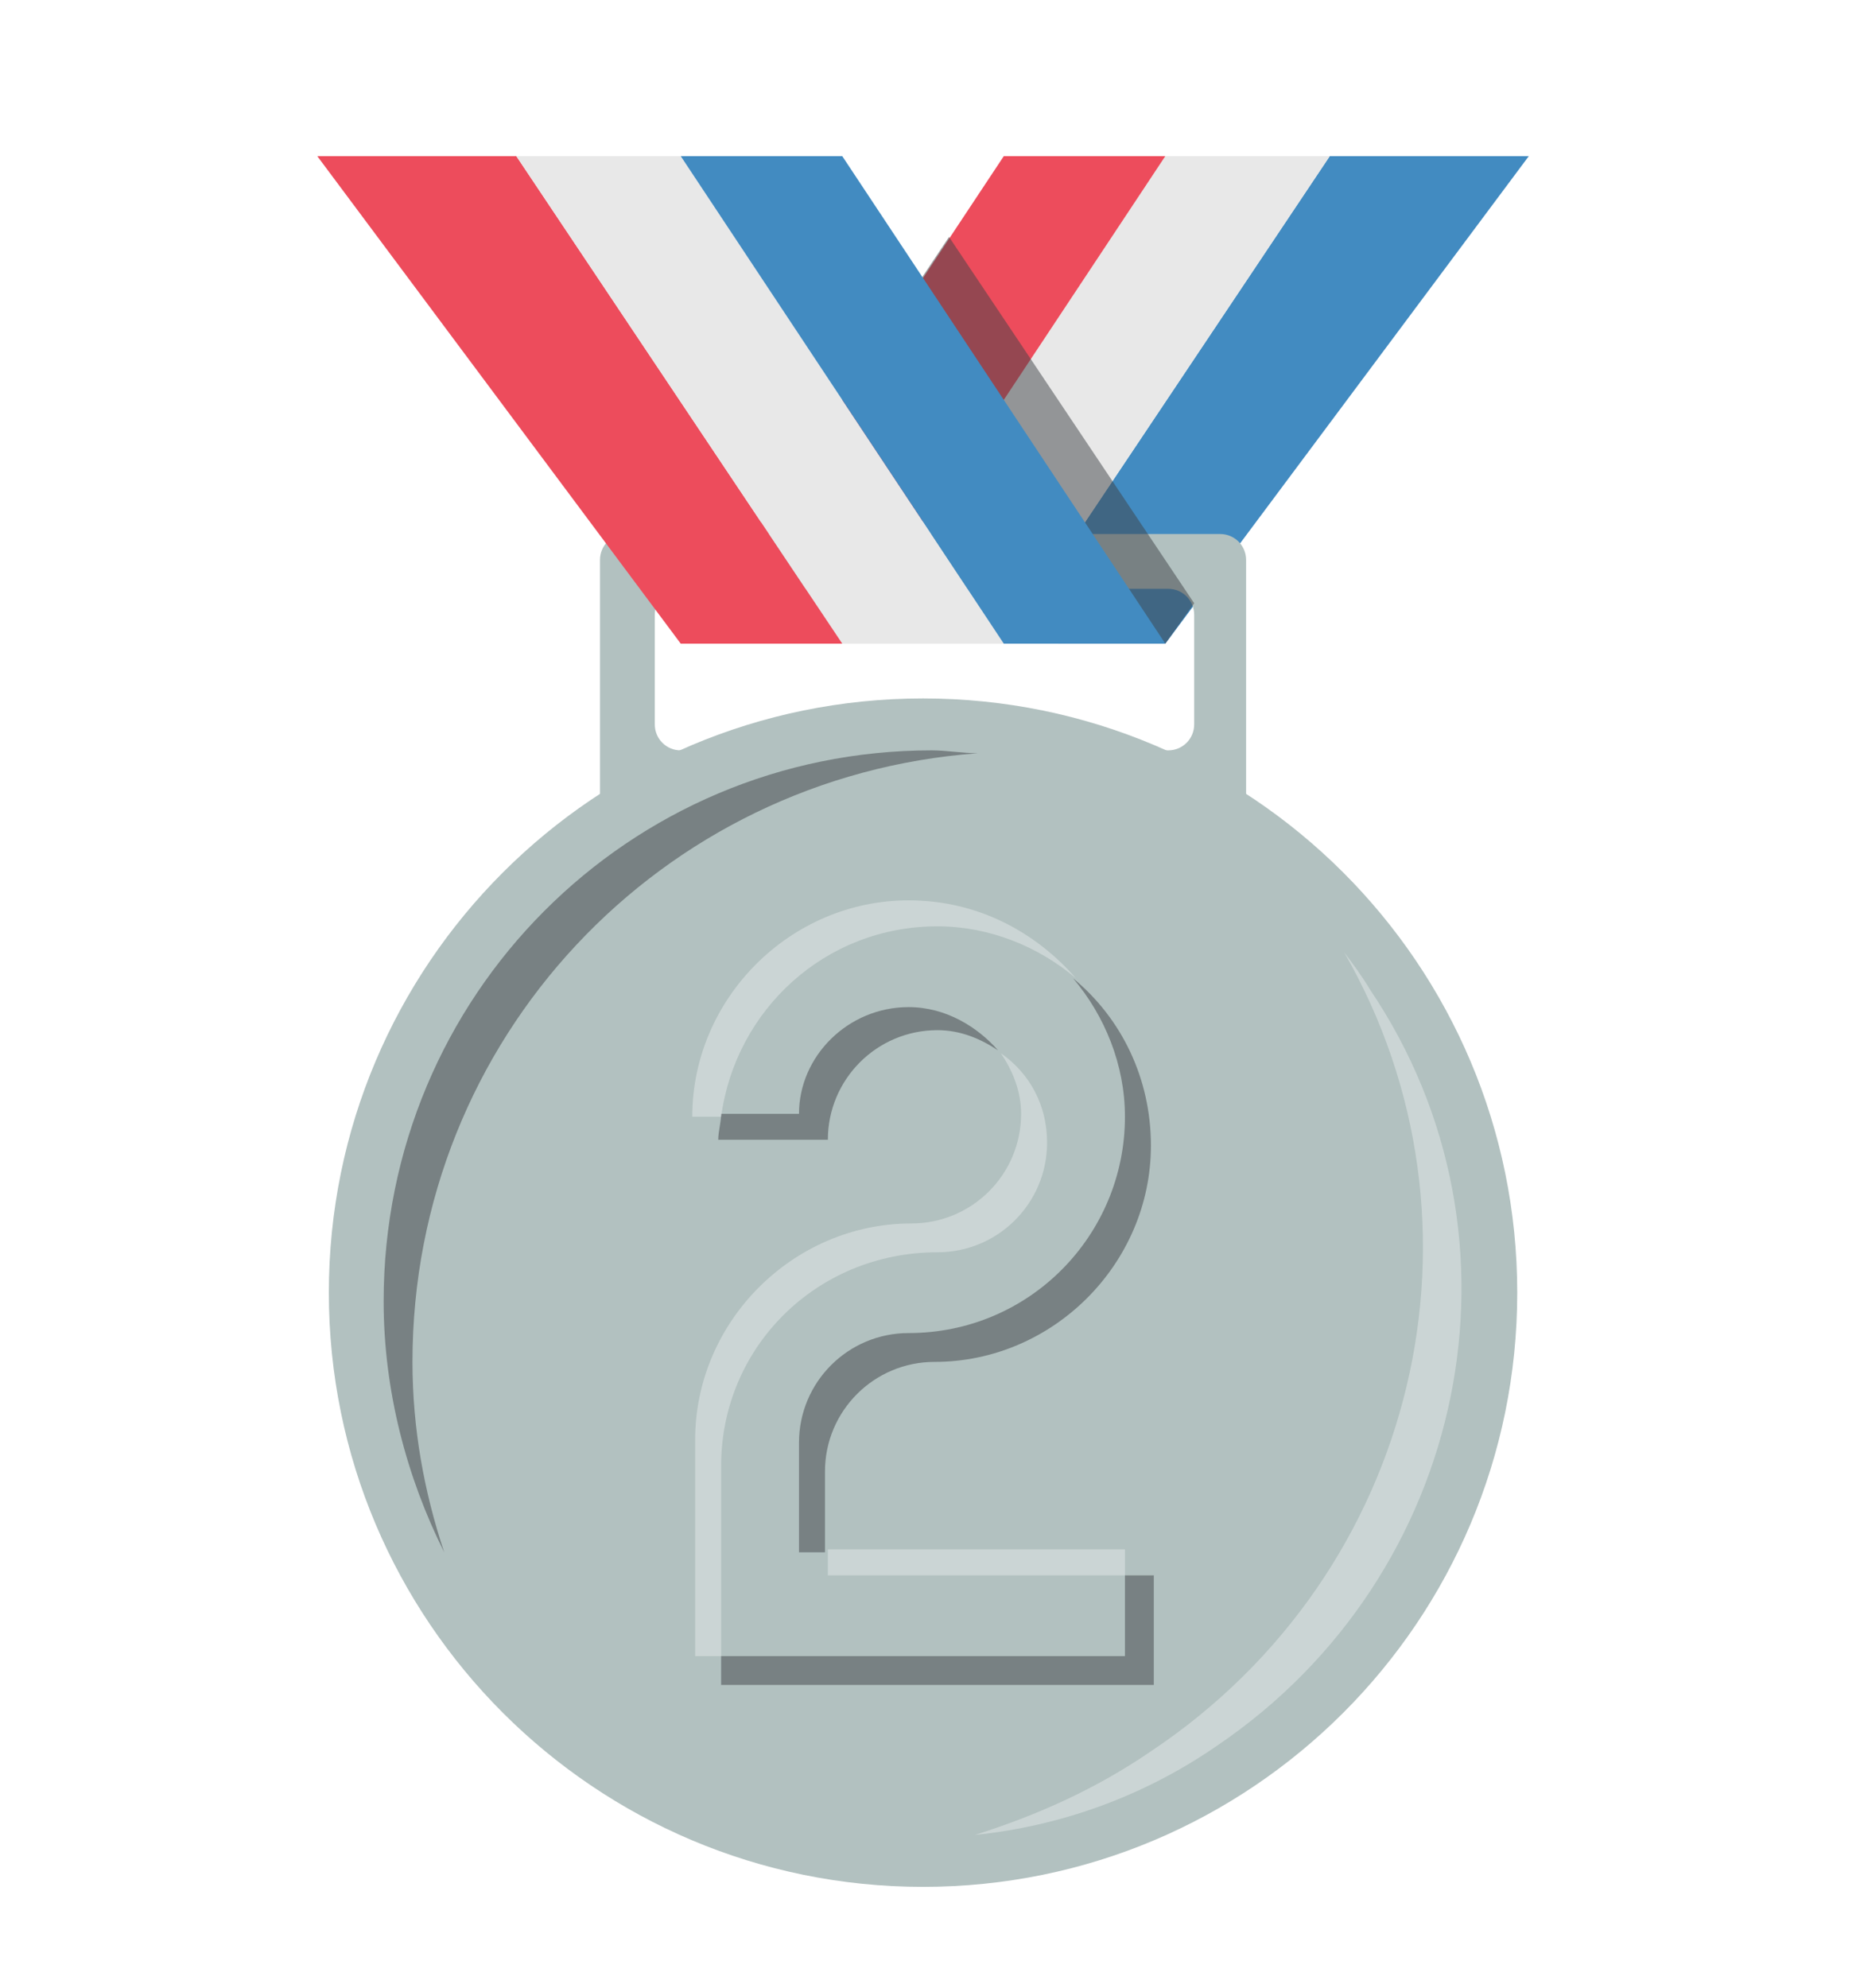 <svg width="58" height="62" viewBox="0 0 58 62" fill="none" xmlns="http://www.w3.org/2000/svg">
<g filter="url(#filter0_d_77_5056)">
<path d="M41.465 1.799L31.302 17H36.339L47.672 1.799H41.465Z" fill="#428BC1"/>
<path d="M36.339 1.799L26.264 17H31.301L41.465 1.799H36.339Z" fill="#E8E8E8"/>
<path d="M31.301 1.799L21.227 17H26.264L36.338 1.799H31.301Z" fill="#ED4C5C"/>
<path d="M28.783 55.767C39.017 55.767 47.312 47.471 47.312 37.238C47.312 27.005 39.017 18.709 28.783 18.709C18.55 18.709 10.254 27.005 10.254 37.238C10.254 47.471 18.55 55.767 28.783 55.767Z" fill="#B2C1C0"/>
<path d="M19.518 13.582C19.069 13.582 18.709 13.942 18.709 14.392V21.947C18.709 22.397 19.069 22.757 19.518 22.757H38.048C38.497 22.757 38.857 22.397 38.857 21.947V14.392C38.857 13.942 38.497 13.582 38.048 13.582H19.518ZM37.238 19.518C37.238 19.968 36.878 20.328 36.429 20.328H21.227C20.778 20.328 20.418 19.968 20.418 19.518V16.101C20.418 15.651 20.778 15.291 21.227 15.291H36.429C36.878 15.291 37.238 15.651 37.238 16.101V19.518Z" fill="#B2C1C0"/>
<path opacity="0.5" d="M12.862 39.397C12.862 29.323 20.598 21.138 30.492 20.418C30.042 20.418 29.503 20.328 29.053 20.328C19.608 20.328 11.963 27.974 11.963 37.508C11.963 40.296 12.682 42.995 13.852 45.333C13.222 43.445 12.862 41.466 12.862 39.397Z" fill="#3E4347"/>
<path opacity="0.33" d="M35.889 51.54C44.254 45.963 46.772 35.08 41.915 26.625C42.185 26.984 42.455 27.344 42.725 27.794C47.942 35.529 45.783 46.053 37.958 51.36C35.619 52.979 33.011 53.879 30.402 54.148C32.381 53.519 34.18 52.709 35.889 51.54Z" fill="white"/>
<path d="M21.227 17H26.265L16.101 1.799H9.894L21.227 17Z" fill="#ED4C5C"/>
<path d="M26.264 17H31.302L21.227 1.799H16.1L26.264 17Z" fill="#E8E8E8"/>
<path opacity="0.5" d="M29.593 4.317L27.074 8.095L33.011 17H36.339L37.238 15.741L29.593 4.317Z" fill="#3E4347"/>
<path d="M31.301 17H36.338L26.264 1.799H21.227L31.301 17Z" fill="#428BC1"/>
<path opacity="0.5" d="M28.333 28.334C26.444 28.334 24.915 29.863 24.915 31.662H22.487C22.487 31.931 22.397 32.201 22.397 32.471H25.815C25.815 30.582 27.344 29.053 29.233 29.053C29.952 29.053 30.582 29.323 31.122 29.683C30.492 28.963 29.503 28.334 28.333 28.334ZM35.079 48.572H22.487V49.471H35.979V46.053H35.079V48.572ZM28.333 38.498C26.444 38.498 24.915 40.027 24.915 41.916V45.334H25.725V42.815C25.725 40.926 27.254 39.397 29.143 39.397C32.831 39.397 35.889 36.339 35.889 32.651C35.889 30.582 34.989 28.693 33.46 27.434C34.45 28.603 35.079 30.133 35.079 31.752C35.079 35.439 32.111 38.498 28.333 38.498Z" fill="#3E4347"/>
<path opacity="0.33" d="M25.815 45.243H35.079V46.053H25.815V45.243ZM29.233 35.979C31.122 35.979 32.651 34.45 32.651 32.561C32.651 31.392 32.111 30.402 31.211 29.773C31.571 30.312 31.841 30.942 31.841 31.662C31.841 33.55 30.312 35.08 28.423 35.08C24.735 35.08 21.677 38.138 21.677 41.825V48.572H22.487V42.635C22.487 38.947 25.455 35.979 29.233 35.979ZM29.233 25.815C30.852 25.815 32.381 26.445 33.55 27.434C32.291 25.995 30.492 25.005 28.333 25.005C24.645 25.005 21.587 28.064 21.587 31.751H22.487C22.936 28.423 25.725 25.815 29.233 25.815Z" fill="white"/>
</g>
<defs>
<filter id="filter0_d_77_5056" x="-3.07" y="0" width="63.707" height="63.707" filterUnits="userSpaceOnUse" color-interpolation-filters="sRGB">
<feFlood flood-opacity="0" result="BackgroundImageFix"/>
<feColorMatrix in="SourceAlpha" type="matrix" values="0 0 0 0 0 0 0 0 0 0 0 0 0 0 0 0 0 0 127 0" result="hardAlpha"/>
<feOffset dy="3.07"/>
<feGaussianBlur stdDeviation="1.535"/>
<feComposite in2="hardAlpha" operator="out"/>
<feColorMatrix type="matrix" values="0 0 0 0 0 0 0 0 0 0 0 0 0 0 0 0 0 0 0.25 0"/>
<feBlend mode="normal" in2="BackgroundImageFix" result="effect1_dropShadow_77_5056"/>
<feBlend mode="normal" in="SourceGraphic" in2="effect1_dropShadow_77_5056" result="shape"/>
</filter>
</defs>
</svg>
